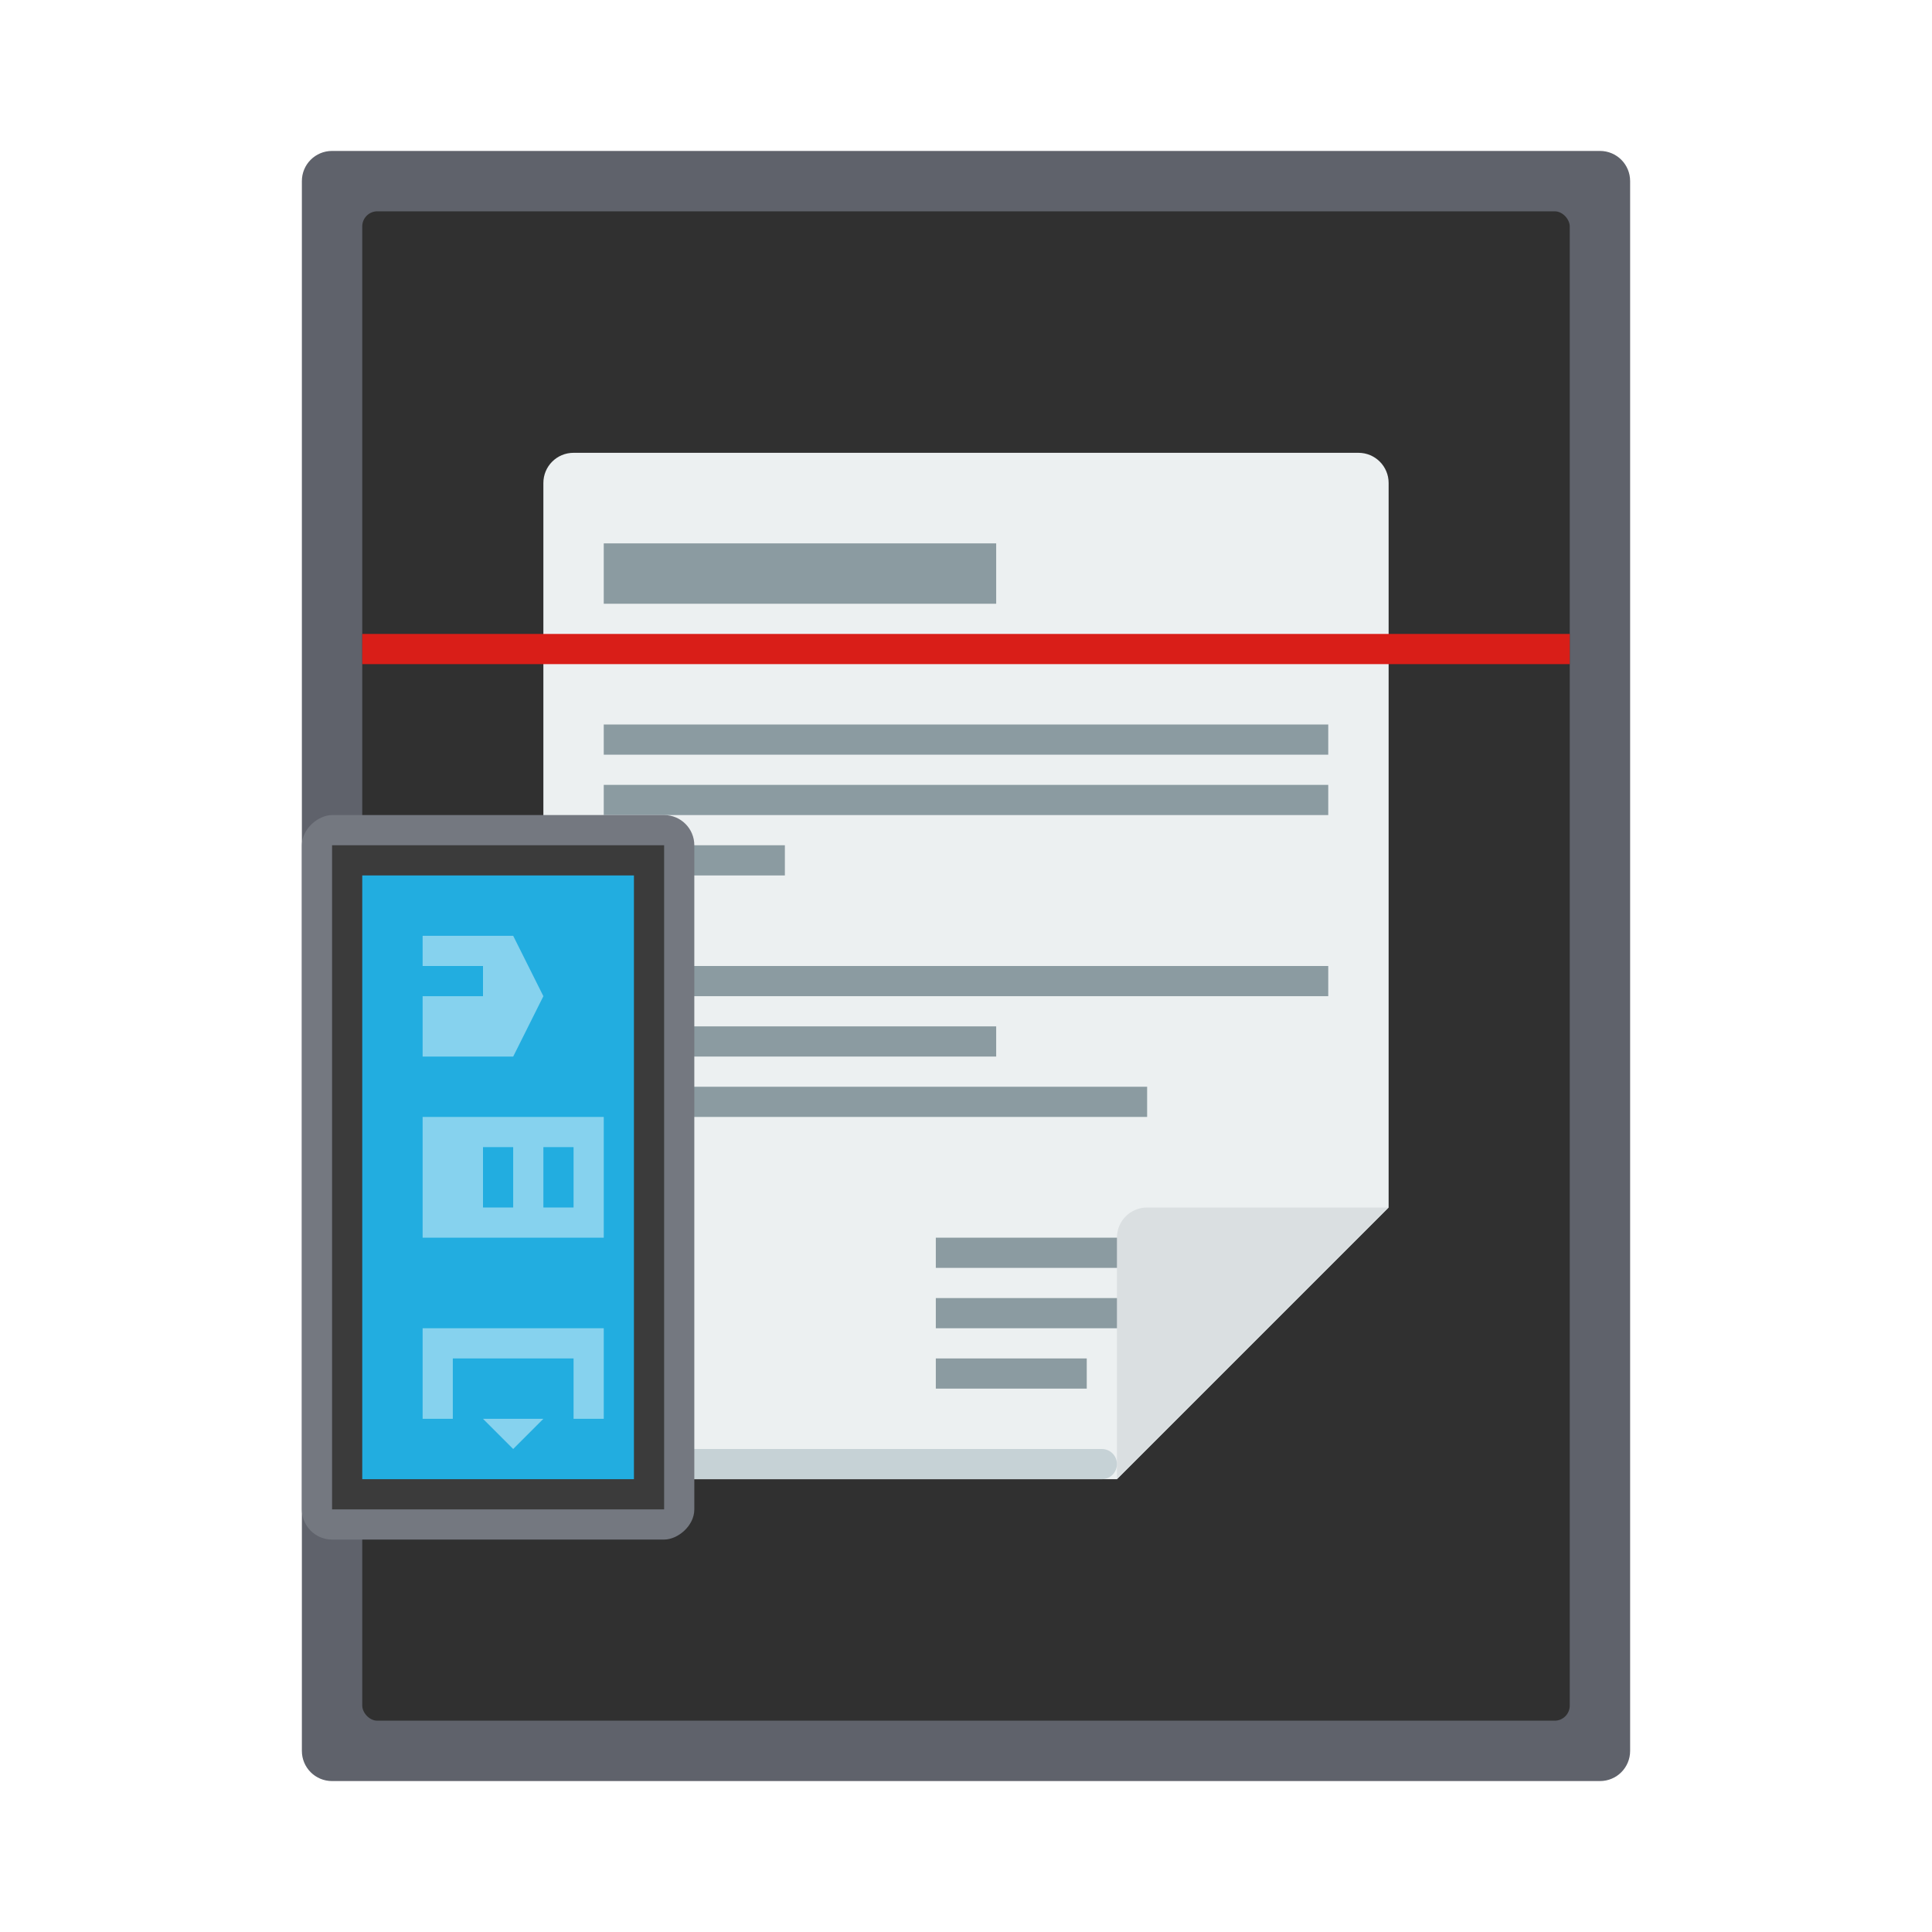 <?xml version="1.0" encoding="UTF-8" standalone="no"?>
<!-- Created with Inkscape (http://www.inkscape.org/) -->

<svg
   xmlns:dc="http://purl.org/dc/elements/1.1/"
   xmlns:cc="http://creativecommons.org/ns#"
   xmlns:rdf="http://www.w3.org/1999/02/22-rdf-syntax-ns#"
   xmlns:svg="http://www.w3.org/2000/svg"
   xmlns="http://www.w3.org/2000/svg"
   xmlns:sodipodi="http://sodipodi.sourceforge.net/DTD/sodipodi-0.dtd"
   xmlns:inkscape="http://www.inkscape.org/namespaces/inkscape"
   width="64"
   height="64"
   viewBox="0 0 64 64"
   id="svg2"
   version="1.1"
   inkscape:version="0.91+devel r"
   sodipodi:docname="scanner.svg">
  <defs
     id="defs4" />
  <sodipodi:namedview
     id="base"
     pagecolor="#ffffff"
     bordercolor="#666666"
     borderopacity="1.0"
     inkscape:pageopacity="0.0"
     inkscape:pageshadow="2"
     inkscape:zoom="5.789437"
     inkscape:cx="-16.603283"
     inkscape:cy="29.671135"
     inkscape:document-units="px"
     inkscape:current-layer="layer1"
     showgrid="true"
     units="px"
     inkscape:showpageshadow="false"
     borderlayer="true"
     inkscape:window-width="2560"
     inkscape:window-height="957"
     inkscape:window-x="-4"
     inkscape:window-y="29"
     inkscape:window-maximized="1">
    <inkscape:grid
       type="xygrid"
       id="grid4136" />
    <sodipodi:guide
       position="5,59"
       orientation="54,0"
       id="guide4142" />
    <sodipodi:guide
       position="5,5"
       orientation="0,54"
       id="guide4144" />
    <sodipodi:guide
       position="59,5"
       orientation="-54,0"
       id="guide4146" />
    <sodipodi:guide
       position="59,59"
       orientation="0,-54"
       id="guide4148" />
    <sodipodi:guide
       position="0,64"
       orientation="64,0"
       id="guide4150" />
    <sodipodi:guide
       position="0,6.875e-05"
       orientation="0,64"
       id="guide4152" />
    <sodipodi:guide
       position="64,6.875e-05"
       orientation="-64,0"
       id="guide4154" />
    <sodipodi:guide
       position="64,64"
       orientation="0,-64"
       id="guide4156" />
    <sodipodi:guide
       position="10,35"
       orientation="38,0"
       id="guide4155" />
    <sodipodi:guide
       position="54,37"
       orientation="-38,0"
       id="guide4159" />
    <sodipodi:guide
       position="51,51"
       orientation="0,-38"
       id="guide4161" />
  </sodipodi:namedview>
  <g
     inkscape:label="Capa 1"
     inkscape:groupmode="layer"
     id="layer1"
     transform="translate(0,-1058.52)">
    <path
       style="opacity:1;fill:#5f626b;fill-opacity:1;stroke:none;stroke-width:0.1;stroke-linecap:square;stroke-linejoin:miter;stroke-miterlimit:4;stroke-dasharray:none;stroke-dashoffset:0;stroke-opacity:1"
       d="m 11,5 c -0.554,0 -1,0.446 -1,1 0,17.333 0,34.667 0,52 0,0.554 0.446,1 1,1 14,0 28,0 42,0 0.554,0 1,-0.446 1,-1 C 54,40.667 54,23.333 54,6 54,5.446 53.554,5 53,5 Z"
       transform="translate(0,1058.52)"
       id="rect4153"
       inkscape:connector-curvature="0"
       sodipodi:nodetypes="sccccccss" />
    <rect
       style="opacity:1;fill:#303030;fill-opacity:1;stroke:none;stroke-width:0.1;stroke-linecap:square;stroke-linejoin:miter;stroke-miterlimit:4;stroke-dasharray:none;stroke-dashoffset:0;stroke-opacity:1"
       id="rect4160"
       width="40"
       height="50"
       x="12"
       y="1065.52"
       ry="0.5" />
    <path
       style="opacity:1;fill:#ecf0f1;fill-opacity:1;stroke:none;stroke-width:0.1;stroke-linecap:square;stroke-linejoin:miter;stroke-miterlimit:4;stroke-dasharray:none;stroke-dashoffset:0;stroke-opacity:1"
       d="M 19 15 C 18.446 15 18 15.446 18 16 L 18 48 C 18 48.554 18.446 49 19 49 L 37 49 L 46 40 L 46 16 C 46 15.446 45.554 15 45 15 L 19 15 z "
       id="rect4343"
       transform="translate(0,1058.52)" />
    <path
       sodipodi:nodetypes="cccccccccccccccccccccccccccccccccccccccccccccccccc"
       id="rect4240-4-6"
       d="m 20,1076.52 0,2 13,0 0,-2 z m 0,6 0,1 24,0 0,-1 z m 0,2 0,1 24,0 0,-1 z m 0,2 0,1 6,0 0,-1 z m 0,4 0,1 24,0 0,-1 z m 0,2 0,1 13,0 0,-1 z m 0,2 0,1 18,0 0,-1 z m 11,5 0,1 10,0 0,-1 z m 0,2 0,1 10,0 0,-1 z m 0,2 0,1 5,0 0,-1 z"
       style="opacity:1;fill:#8b9ba1;fill-opacity:1;stroke:none;stroke-width:1;stroke-linecap:round;stroke-linejoin:miter;stroke-miterlimit:4;stroke-dasharray:none;stroke-opacity:0.299"
       inkscape:connector-curvature="0" />
    <rect
       style="opacity:1;fill:#d91e18;fill-opacity:1;stroke:none;stroke-width:0.1;stroke-linecap:square;stroke-linejoin:miter;stroke-miterlimit:4;stroke-dasharray:none;stroke-dashoffset:0;stroke-opacity:1"
       id="rect4240"
       width="40"
       height="1"
       x="12"
       y="1079.52" />
    <path
       style="opacity:1;fill:#dadfe1;fill-opacity:1;stroke:none;stroke-width:0.1;stroke-linecap:square;stroke-linejoin:miter;stroke-miterlimit:4;stroke-dasharray:none;stroke-dashoffset:0;stroke-opacity:1"
       d="m 37,1107.52 9,-9 -8,0 c -0.554,0 -1,0.446 -1,1 l 0,8 z"
       id="path4348"
       inkscape:connector-curvature="0" />
    <path
       style="opacity:1;fill:#c6d2d6;fill-opacity:1;stroke:none;stroke-width:0.1;stroke-linecap:square;stroke-linejoin:miter;stroke-miterlimit:4;stroke-dasharray:none;stroke-dashoffset:0;stroke-opacity:1"
       d="M 18 48 C 18 48.554 18.446 49 19 49 L 36.5 49 C 36.777 49 37 48.777 37 48.5 C 37 48.223 36.777 48 36.5 48 L 18 48 z "
       transform="translate(0,1058.52)"
       id="rect4350" />
    <rect
       style="opacity:1;fill:#747880;fill-opacity:1;stroke:none;stroke-width:0.1;stroke-linecap:square;stroke-linejoin:miter;stroke-miterlimit:4;stroke-dasharray:none;stroke-dashoffset:0;stroke-opacity:1"
       id="rect4162"
       width="24"
       height="13"
       x="1085.52"
       y="-23"
       ry="1"
       transform="rotate(90)" />
    <rect
       style="opacity:1;fill:#3b3b3b;fill-opacity:1;stroke:none;stroke-width:0.1;stroke-linecap:square;stroke-linejoin:miter;stroke-miterlimit:4;stroke-dasharray:none;stroke-dashoffset:0;stroke-opacity:1"
       id="rect4228"
       width="22"
       height="11"
       x="1086.52"
       y="-22"
       ry="0"
       transform="rotate(90)" />
    <rect
       style="opacity:1;fill:#22ade0;fill-opacity:1;stroke:none;stroke-width:0.1;stroke-linecap:square;stroke-linejoin:miter;stroke-miterlimit:4;stroke-dasharray:none;stroke-dashoffset:0;stroke-opacity:1"
       id="rect4215"
       width="20"
       height="9"
       x="1087.52"
       y="-21"
       ry="0"
       transform="rotate(90)" />
    <path
       style="fill:#86d2ee;fill-opacity:1;fill-rule:evenodd;stroke:none;stroke-width:1px;stroke-linecap:butt;stroke-linejoin:miter;stroke-opacity:1"
       d="m 14,1089.52 0,1 2,0 0,1 -2,0 0,2 3,0 1,-2 -1,-2 -3,0 z"
       id="path4278"
       inkscape:connector-curvature="0" />
    <path
       style="opacity:1;fill:#86d2ee;fill-opacity:1;stroke:none;stroke-width:0.1;stroke-linecap:square;stroke-linejoin:miter;stroke-miterlimit:4;stroke-dasharray:none;stroke-dashoffset:0;stroke-opacity:1"
       d="m 14,1095.52 0,2 0,1.955 0,0.045 2,0 4,0 0,-4 -6,0 z m 2,1 1,0 0,2 -1,0 0,-2 z m 2,0 1,0 0,2 -1,0 0,-2 z"
       id="rect4283"
       inkscape:connector-curvature="0" />
    <path
       style="opacity:1;fill:#86d2ee;fill-opacity:1;stroke:none;stroke-width:0.1;stroke-linecap:square;stroke-linejoin:miter;stroke-miterlimit:4;stroke-dasharray:none;stroke-dashoffset:0;stroke-opacity:1"
       d="m 14,1102.52 0,1 0,2 1,0 0,-2 4,0 0,2 1,0 0,-2 0,-1 -6,0 z m 2,3 1,1 1,-1 -2,0 z"
       id="rect4300"
       inkscape:connector-curvature="0" />
  </g>
</svg>
